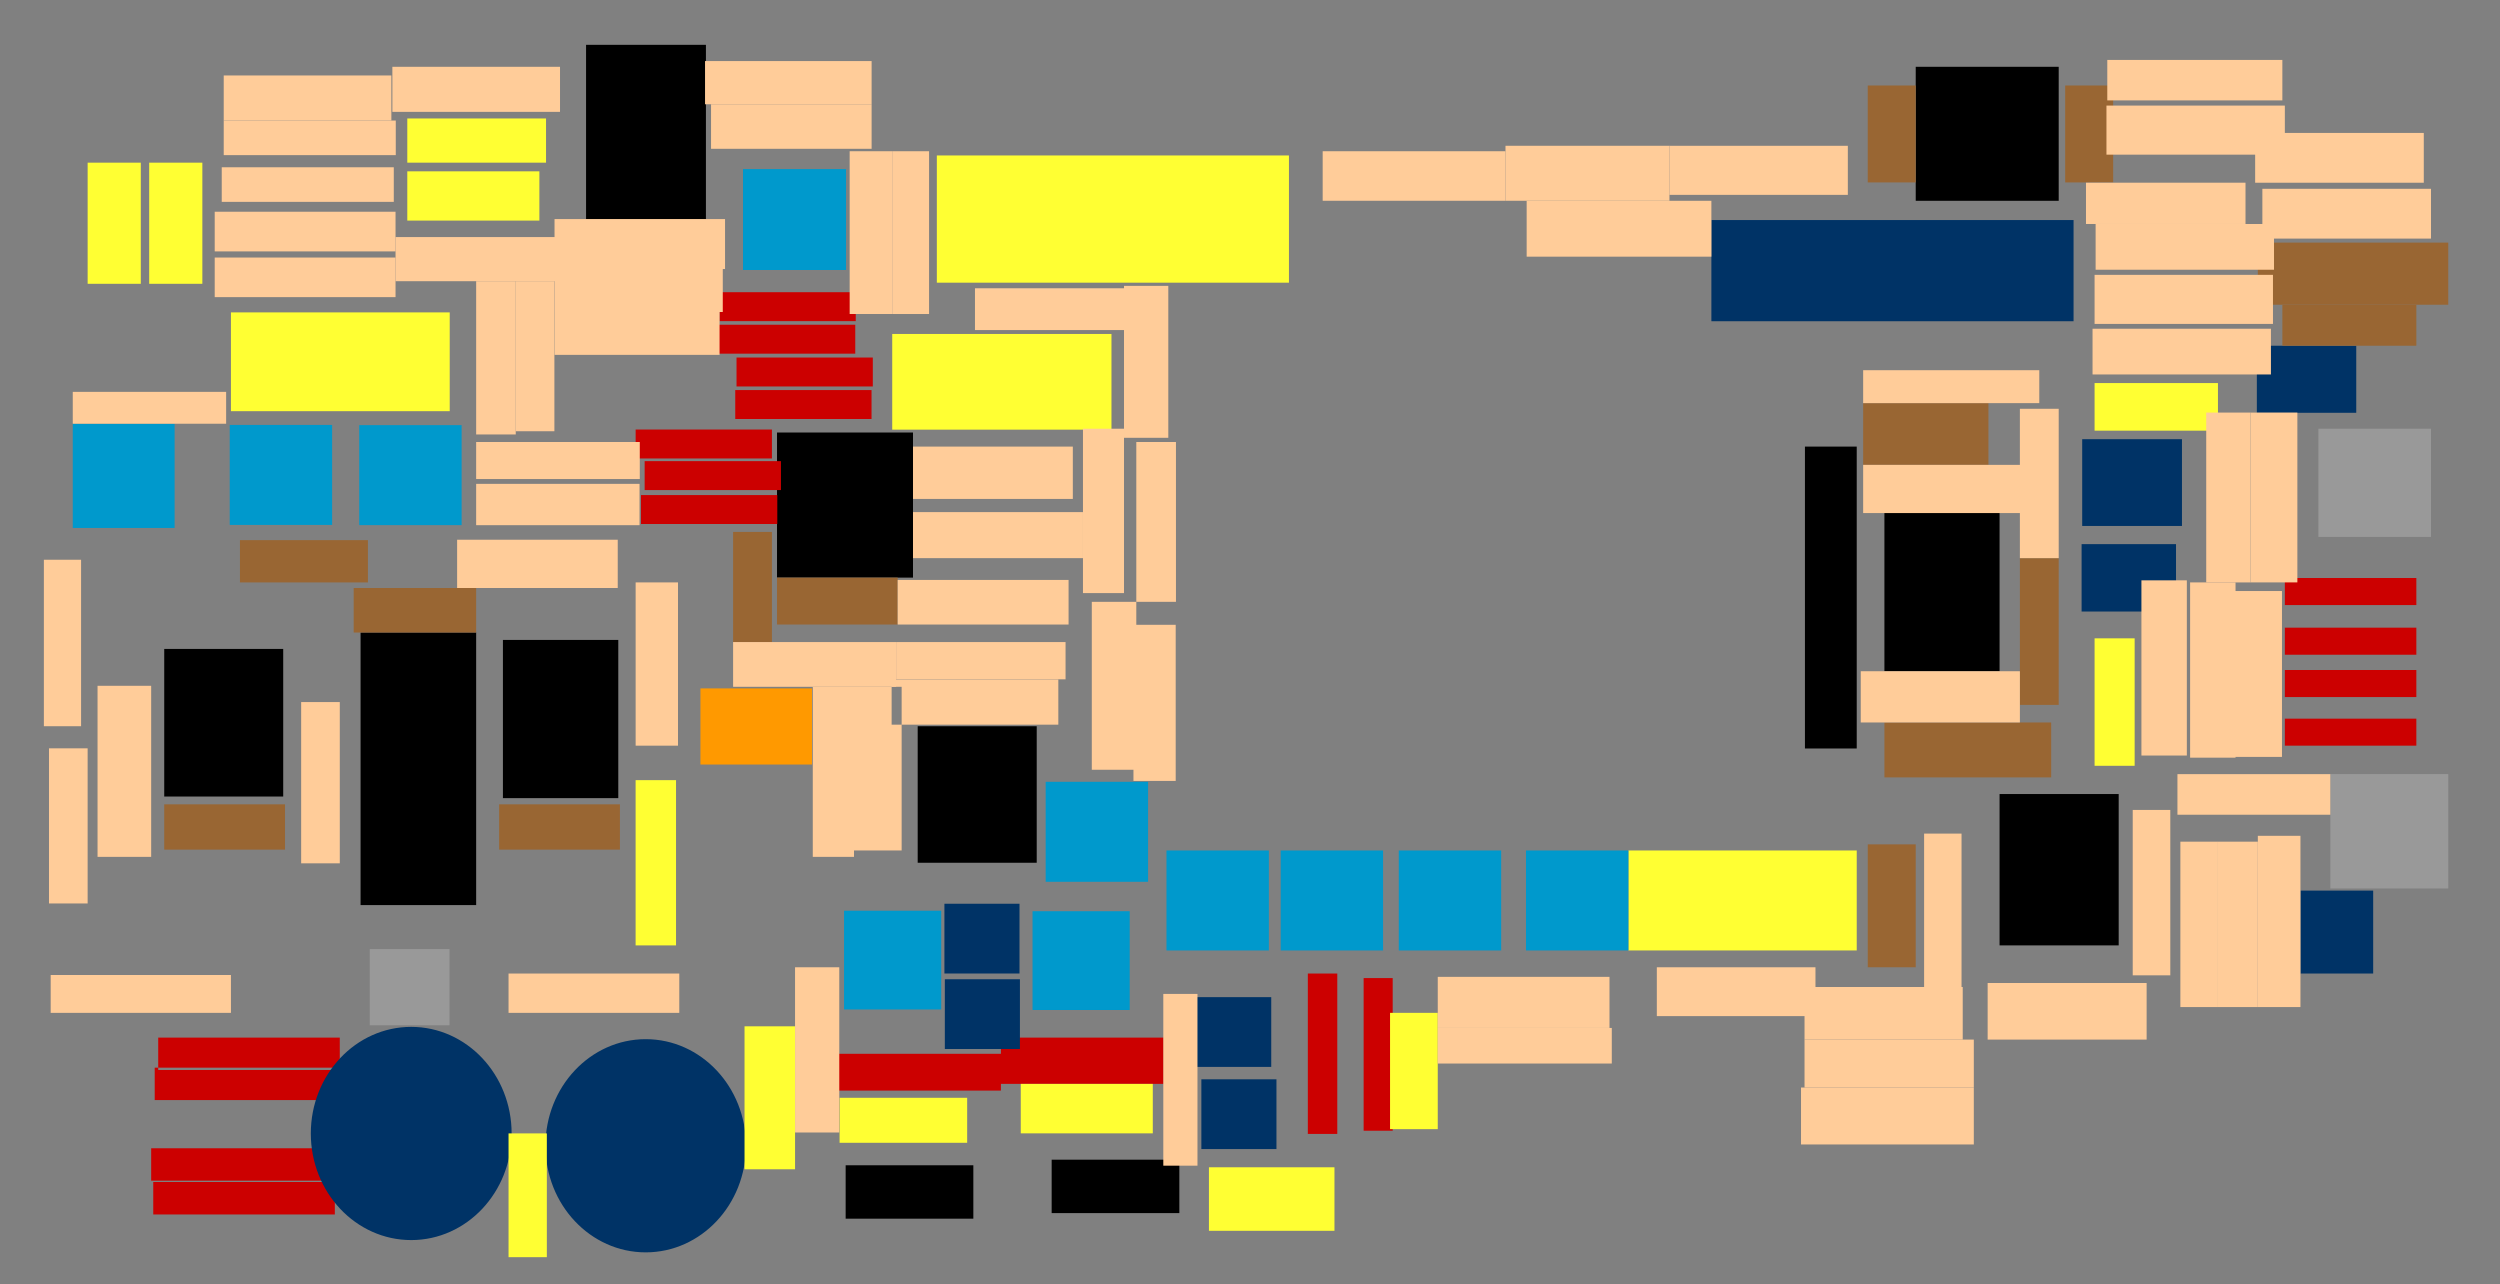 <?xml version="1.0" encoding="utf-8"?>
<!-- Generator: Adobe Illustrator 16.0.0, SVG Export Plug-In . SVG Version: 6.00 Build 0)  -->
<!DOCTYPE svg PUBLIC "-//W3C//DTD SVG 1.1//EN" "http://www.w3.org/Graphics/SVG/1.1/DTD/svg11.dtd">
<svg version="1.1" id="Parts" xmlns="http://www.w3.org/2000/svg" xmlns:xlink="http://www.w3.org/1999/xlink" x="0px" y="0px"
	 width="3113px" height="1599px" viewBox="0 0 3113 1599" enable-background="new 0 0 3113 1599" xml:space="preserve">
<rect x="0" y="0" width="3113" height="1599" fill="#808080" stroke="none"/>
<g id="ICs">
	<path id="_TL082" d="M2489.86,988.73h148.33v188.47h-148.33V988.73z M879.01,55.82H729.77V273h149.24V55.82z"/>
	<rect id="_TL071" x="1142.71" y="904.3" width="148.21" height="170"/>
	<rect id="_THAT_2180_VCA" x="2247.51" y="556.1" width="64.49" height="375.92"/>
	<rect id="_NTE929" x="448.98" y="787.6" width="143.93" height="339.41"/>
	<rect id="_NE5534" x="2346.47" y="637.68" width="143.39" height="198.146"/>
	<rect id="_LM337" x="1309.52" y="1444.05" width="159" height="66.5"/>
	<rect id="_LM317" x="1053" y="1451" width="159" height="66.5"/>
	<path id="_LM301" d="M352.65,991.84H204.5V808.08h148.15V991.84z M769.89,796.86H626.24V993.84H769.89V796.86z M2563.5,83.15
		h-178.03V250h178.03V83.15z"/>
	<rect id="_4558" x="967.54" y="538.57" width="169.33" height="180.68"/>
</g>
<g id="Transistors">
	<rect id="_NTE129" x="2901.75" y="963.92" fill="#999999" width="146.82" height="142.4"/>
	<rect id="_NTE128" x="2886.89" y="533.84" fill="#999999" width="140.19" height="134.74"/>
	<rect id="_BC550C" x="460.43" y="1181.82" fill="#999999" width="99.32" height="94.854"/>
</g>
<g id="Diodes">
	<path id="_1N4148" fill="#CC0000" d="M2845.09,719.75h163.74v33.65h-163.74V719.75z M2845.09,815.24h163.74v-33.65h-163.74V815.24z
		 M2845.09,867.97h163.74V834.32h-163.74V867.97z M2845.09,928.54h163.74v-33.65h-163.74V928.54z M961.21,534.84H791.5v36.01h169.71
		V534.84z M972.44,574.21H802.72v36.01h169.71v-36.01H972.44z M967.88,616.43H798.16v36.018h169.71L967.88,616.43L967.88,616.43z
		 M1085.24,485.73H915.53v36.01h169.71V485.73z M1086.83,445.22H917.12v36.018h169.71V445.22z M1064.96,404.37H895.25v36.01h169.71
		V404.37z M1065.59,363.85H895.87v36.01h169.71L1065.59,363.85L1065.59,363.85z"/>
	<path id="_1N4007" fill="#CC0000" d="M423.1,1332.35H197V1292h226.1V1332.35z M418.75,1329.42h-226.1v40.35h226.1V1329.42z
		 M414.34,1429.82h-226.1v40.35h226.1V1429.82z M416.93,1471.86h-226.1v40.35h226.1V1471.86z M1449,1292h-202.66v57.6H1449V1292z
		 M1246.34,1312.18H1034V1358h212.34V1312.18z M1665.18,1212.21h-36.67V1412h36.67V1212.21z M1734.189,1217.9H1698V1408h36.189
		V1217.9z"/>
</g>
<g id="Capacitors">
	<g id="Electrolytic">
		<path id="_1000uF_50v" fill="#003366" d="M928.9,1426.705c0-73.309-55.896-132.735-124.849-132.735
			c-68.946,0-124.845,59.429-124.845,132.735c0,73.306,55.896,132.734,124.845,132.734
			C873.005,1559.439,928.9,1500.012,928.9,1426.705z M637.07,1411.411c0-73.308-55.977-132.734-125.021-132.734
			s-125.02,59.429-125.02,132.734c0,73.308,55.973,132.735,125.02,132.735S637.07,1484.719,637.07,1411.411z"/>
		<path id="_22uF_16v" fill="#003366" d="M2955.08,1212.21h-90.561V1108.98h90.561V1212.21z M2709.561,677.59H2592v83.91h117.561
			V677.59z M2810.23,514H2934v-83.52h-123.77V514z"/>
		<path id="_10uF_25v" fill="#003366" d="M1589.45,1430.811h-93.5v-86.863h93.5V1430.811z M1582.95,1241.64h-93.5v86.87h93.5
			V1241.64z M1270,1219.35h-93.5v86.87h93.5V1219.35z M1269.49,1125.34h-93.5v86.87h93.5V1125.34z"/>
		<rect id="_4.7uF_25v" x="2131.02" y="274" fill="#003366" width="450.98" height="126"/>
		<rect id="_1uF_50v" x="2592.75" y="546.87" fill="#003366" width="124.24" height="108.05"/>
	</g>
	<g id="Tantalum">
		<rect id="_22uF" x="872.18" y="857.21" fill="#FF9900" width="138.896" height="94.79"/>
	</g>
	<g id="Film">
		<rect id="_1.8uF" x="1166.55" y="193.58" fill="#FFFF33" width="438.45" height="158.42"/>
		<rect id="_0.47uF" x="2027.67" y="1059" fill="#FFFF33" width="284.33" height="124.5"/>
		<rect id="_0.33uF" x="287.57" y="389" fill="#FFFF33" width="272.42" height="123"/>
		<rect id="_0.01uF" x="1111" y="415.85" fill="#FFFF33" width="273" height="119.15"/>
		<path id="_100nF" fill="#FFFF33" d="M1661.67,1532.6h-156.3v-79.104h156.3V1532.6z M680.92,1411.307h-47.68v154.124h47.68
			V1411.307z M990,1277.96h-62.91v178.021H990V1277.96z M1204.311,1366.97h-158.863V1423h158.863V1366.97z M1435.46,1349.66h-164.4
			v61.59h164.4V1349.66z M1730.89,1406.02h59.4V1261.2h-59.4V1406.02z"/>
		<path id="_1nF" fill="#FFFF33" d="M791.46,971.41h50.34v205.79h-50.34V971.41z M175.33,202.56h-66.2v150.8h66.2V202.56z
			 M251.97,202.56h-66.2v150.8h66.2V202.56z M2761.79,476.97h-153.62v59.33h153.62V476.97z M2608.17,953.54h49.89V794.86h-49.89
			V953.54z M679.92,147.5H507.16v55.06h172.76V147.5z M671.64,213.31H507.16v61.42H671.64V213.31z"/>
	</g>
	<g id="Ceramic">
		<path id="_150pF" fill="#996633" d="M3008.83,430.48H2842V379.46h166.83V430.48z M592.91,732.14H440.4v55.46h152.51V732.14z"/>
		<path id="_100pF" fill="#996633" d="M961.21,799.5h-48.35V662.35h48.35V799.5z M1117.78,719.25H967.54v58.46h150.24V719.25z
			 M2476,578.83h-156V502.02h156V578.83z M2811.45,379.46h237.12v-77.35h-237.121L2811.45,379.46L2811.45,379.46z M2554.13,899.62
			h-207.66V968h207.66V899.62z"/>
		<rect id="_27pF" x="2515.16" y="695" fill="#996633" width="48.34" height="182.75"/>
		<rect id="_22pF" x="2325.72" y="1051.4" fill="#996633" width="59.75" height="153.05"/>
		<rect id="_15pF" x="621.51" y="1001.54" fill="#996633" width="150.41" height="56.42"/>
		<path id="_10pF" fill="#996633" d="M458.14,725.24H298.79v-52.67h159.35V725.24z M2631.311,106.47h-59.75v120.69h59.75V106.47z
			 M2385.47,106.47h-59.75v120.69h59.75V106.47z"/>
		<rect id="_5pF" x="204.5" y="1001.54" fill="#996633" width="150.41" height="56.42"/>
	</g>
</g>
<g id="Resistors">
	<g id="Trimpot">
		<rect id="_500K" x="90.61" y="527.61" fill="#0099CC" width="126.81" height="129.81"/>
		<path id="_50K" fill="#0099CC" d="M1580,1183.5h-127.5V1059H1580V1183.5z M1722.21,1059h-127.5v124.5h127.5V1059z M1869.27,1059
			h-127.5v124.5h127.5V1059z M2027.67,1059h-127.5v124.5h127.5V1059z M1429.58,973.53h-127.5v124.5h127.5V973.53z M574.82,529.39
			h-127.5v124.5h127.5V529.39z M413.56,529.16h-127.5v124.5h127.5V529.16z M1053.5,210.51H925.19V336.2h128.31V210.51z"/>
		<path id="_5K" fill="#0099CC" d="M1172,1257h-121v-123h121V1257z M1406.71,1134.64h-121v123h121V1134.64z"/>
	</g>
	<path id="_22M" fill="#FFCC99" d="M287.56,1214.061H63.1v47.146h224.47L287.56,1214.061L287.56,1214.061z M844.25,928.54H791.5
		v-203.3h52.75V928.54z"/>
	<rect id="_1M29" x="1790.29" y="1216.38" fill="#FFCC99" width="213.85" height="63.62"/>
	<path id="_1M5" fill="#FFCC99" d="M592.91,350.13h49.3V541h-49.3V350.13z M2007,1280h-216.71v44.35H2007V1280z"/>
	<path id="_909K" fill="#FFCC99" d="M281.59,527.61H90.61V487.93h190.98V527.61z M900,335H690.5v53.5H900V335z"/>
	<rect id="_523K" x="1647" y="188.31" fill="#FFCC99" width="227.64" height="61.69"/>
	<rect id="_390K" x="642.21" y="350.13" fill="#FFCC99" width="48.12" height="186.86"/>
	<rect id="_200K" x="2247" y="1294.5" fill="#FFCC99" width="210.79" height="59.7"/>
	<rect id="_133K" x="1136.87" y="637.68" fill="#FFCC99" width="211.64" height="57.32"/>
	<path id="_100K" fill="#FFCC99" d="M1063.4,855.21h59.33V1059h-59.33V855.21z M1317.82,846.03H1110.26v56.3h207.563L1317.82,846.03
		L1317.82,846.03z M1463.98,778.04h-52.598v194.38h52.598V778.04z M423.11,874.18H375V1075h48.11V874.18z M769.21,672.04H569.2v60.1
		h200.01V672.04z M2672.98,1224H2475.02v70.5h197.961V1224L2672.98,1224z M2860.68,513.74h-58.42v211.5h58.42V513.74z
		 M1420.189,358.94H1214.04v52.08h206.149V358.94L1420.189,358.94z"/>
	<rect id="_90K9" x="2063.08" y="1204.45" fill="#FFCC99" width="197.54" height="60.81"/>
	<rect id="_23K2" x="592.91" y="550.38" fill="#FFCC99" width="203.75" height="46.12"/>
	<path id="_22K1" fill="#FFCC99" d="M2608.17,342.24h222.13v61.1h-222.13V342.24z M2622.96,192.58h222.13v-61.1h-222.13V192.58z"/>
	<path id="_20K" fill="#FFCC99" d="M2442.51,1229H2395.9v-190.99h46.604L2442.51,1229L2442.51,1229z M2131.02,250H1901v69.61h230.02
		V250z M492.81,150.09H278.58v43.11H492.81V150.09z M490.34,208.29v43.11H276.11v-43.11H490.34L490.34,208.29z M2457.79,1425.11
		h-215.16v-70.91h215.16V1425.11z"/>
	<path id="_10K" fill="#FFCC99" d="M1454.78,545.15h-55.16V355.99h55.16V545.15z M2817.09,297.08h209.99v-62.01h-209.99V297.08z
		 M2808.11,165.49H3018.1v62.01H2808.11V165.49z M2078.8,181.52h222.12v61.14H2078.8V181.52z M877.91,76.02h207.43v53.81H877.91
		V76.02z M267.36,320.68h225.16V370H267.36V320.68z M267.36,263.68h225.16V313H267.36V263.68z M1326.84,845.94h-211V799.5h211
		V845.94z"/>
	<rect id="_7K5" x="1111.72" y="188.31" fill="#FFCC99" width="45.15" height="202.69"/>
	<rect id="_6K04" x="54.63" y="697" fill="#FFCC99" width="46.33" height="207.29"/>
	<rect id="_5K49" x="690.5" y="272.79" fill="#FFCC99" width="212.32" height="62.21"/>
	<path id="_5K6" fill="#FFCC99" d="M2864.52,1254h-53.063v-213.25h53.063V1254z M2781.39,942.49h60.11V735.95h-60.11V942.49z"/>
	<rect id="_5K1" x="2515.16" y="509.02" fill="#FFCC99" width="48.34" height="185.98"/>
	<path id="_4K7" fill="#FFCC99" d="M109.13,1125H61V931.86h48.13V1125z M1115.84,799.5H912.86v55.71h202.979L1115.84,799.5
		L1115.84,799.5z M2761.79,1048.05H2715V1254h46.79V1048.05z M2702.46,1008.5h-46.79v205.95h46.79V1008.5z M1085.34,129.83H885.4
		v55.43h199.938L1085.34,129.83L1085.34,129.83z"/>
	<rect id="_3K3_or_10K" x="1359.5" y="749.4" fill="#FFCC99" width="55.42" height="209.1"/>
	<rect id="_3K02" x="121.46" y="853.95" fill="#FFCC99" width="66.78" height="213.01"/>
	<path id="_2K4" fill="#FFCC99" d="M2796.11,278.9h-198.65v-51.4h198.65V278.9z M1111.72,188.31H1058V391h53.72V188.31z"/>
	<path id="_2K2" fill="#FFCC99" d="M2605.64,409.31h222.13v57h-222.129L2605.64,409.31L2605.64,409.31z M2609.46,335.9h222.13v-57
		h-222.13V335.9z M487.34,93.97H278.58v56.12h208.75L487.34,93.97L487.34,93.97z M697.33,83.15H488.58v56.12h208.75V83.15
		L697.33,83.15z M2901.75,1014.54h-190.4v-50.62h190.4V1014.54z M2811.45,1048.061h-49.66V1254h49.66V1048.061z"/>
	<path id="_1K5" fill="#FFCC99" d="M1063.4,1066.96h-51.33V855.21h51.33V1066.96z M1399.62,533.84h-51.11v204.68h51.11V533.84z
		 M796.36,602.5H592.91v51.45h203.45V602.5z"/>
	<path id="_1K" fill="#FFCC99" d="M492.52,295.22H694.07v54.91H492.52V295.22z M690.5,441.88H896V388.5H690.5V441.88z M2247,1294.5
		h196.98V1229H2247V1294.5z M2518.21,578.83H2320v60.01h198.21V578.83z M845.85,1212.21H633.24v48.99H845.85V1212.21z
		 M1335.88,556.1h-199.01v65.15h199.01V556.1z M1330.59,722.15h-212.81v55.56h212.81V722.15L1330.59,722.15z M2539.33,461H2320
		v41.02h219.33V461z"/>
	<rect id="_270R" x="1414.92" y="550.38" fill="#FFCC99" width="49.38" height="199.021"/>
	<path id="_120R" fill="#FFCC99" d="M1491.09,1451.5h-42.53v-213.87h42.53V1451.5z M1045.061,1204.45H990v205.729h55.061V1204.45z"
		/>
	<path id="_100R" fill="#FFCC99" d="M2747.189,513.74h55.063v211.5h-55.063V513.74z M2078.8,181.52h-204.16V250h204.16V181.52z"/>
	<rect id="_51R" x="2317" y="835.82" fill="#FFCC99" width="198.16" height="63.8"/>
	<path id="_22R" fill="#FFCC99" d="M2727.13,943.42h56.56V725.24h-56.56V943.42z M2666.5,722.62h56.561V940.8H2666.5V722.62z
		 M2624,74.63h218V125h-218V74.63z"/>
</g>
</svg>
